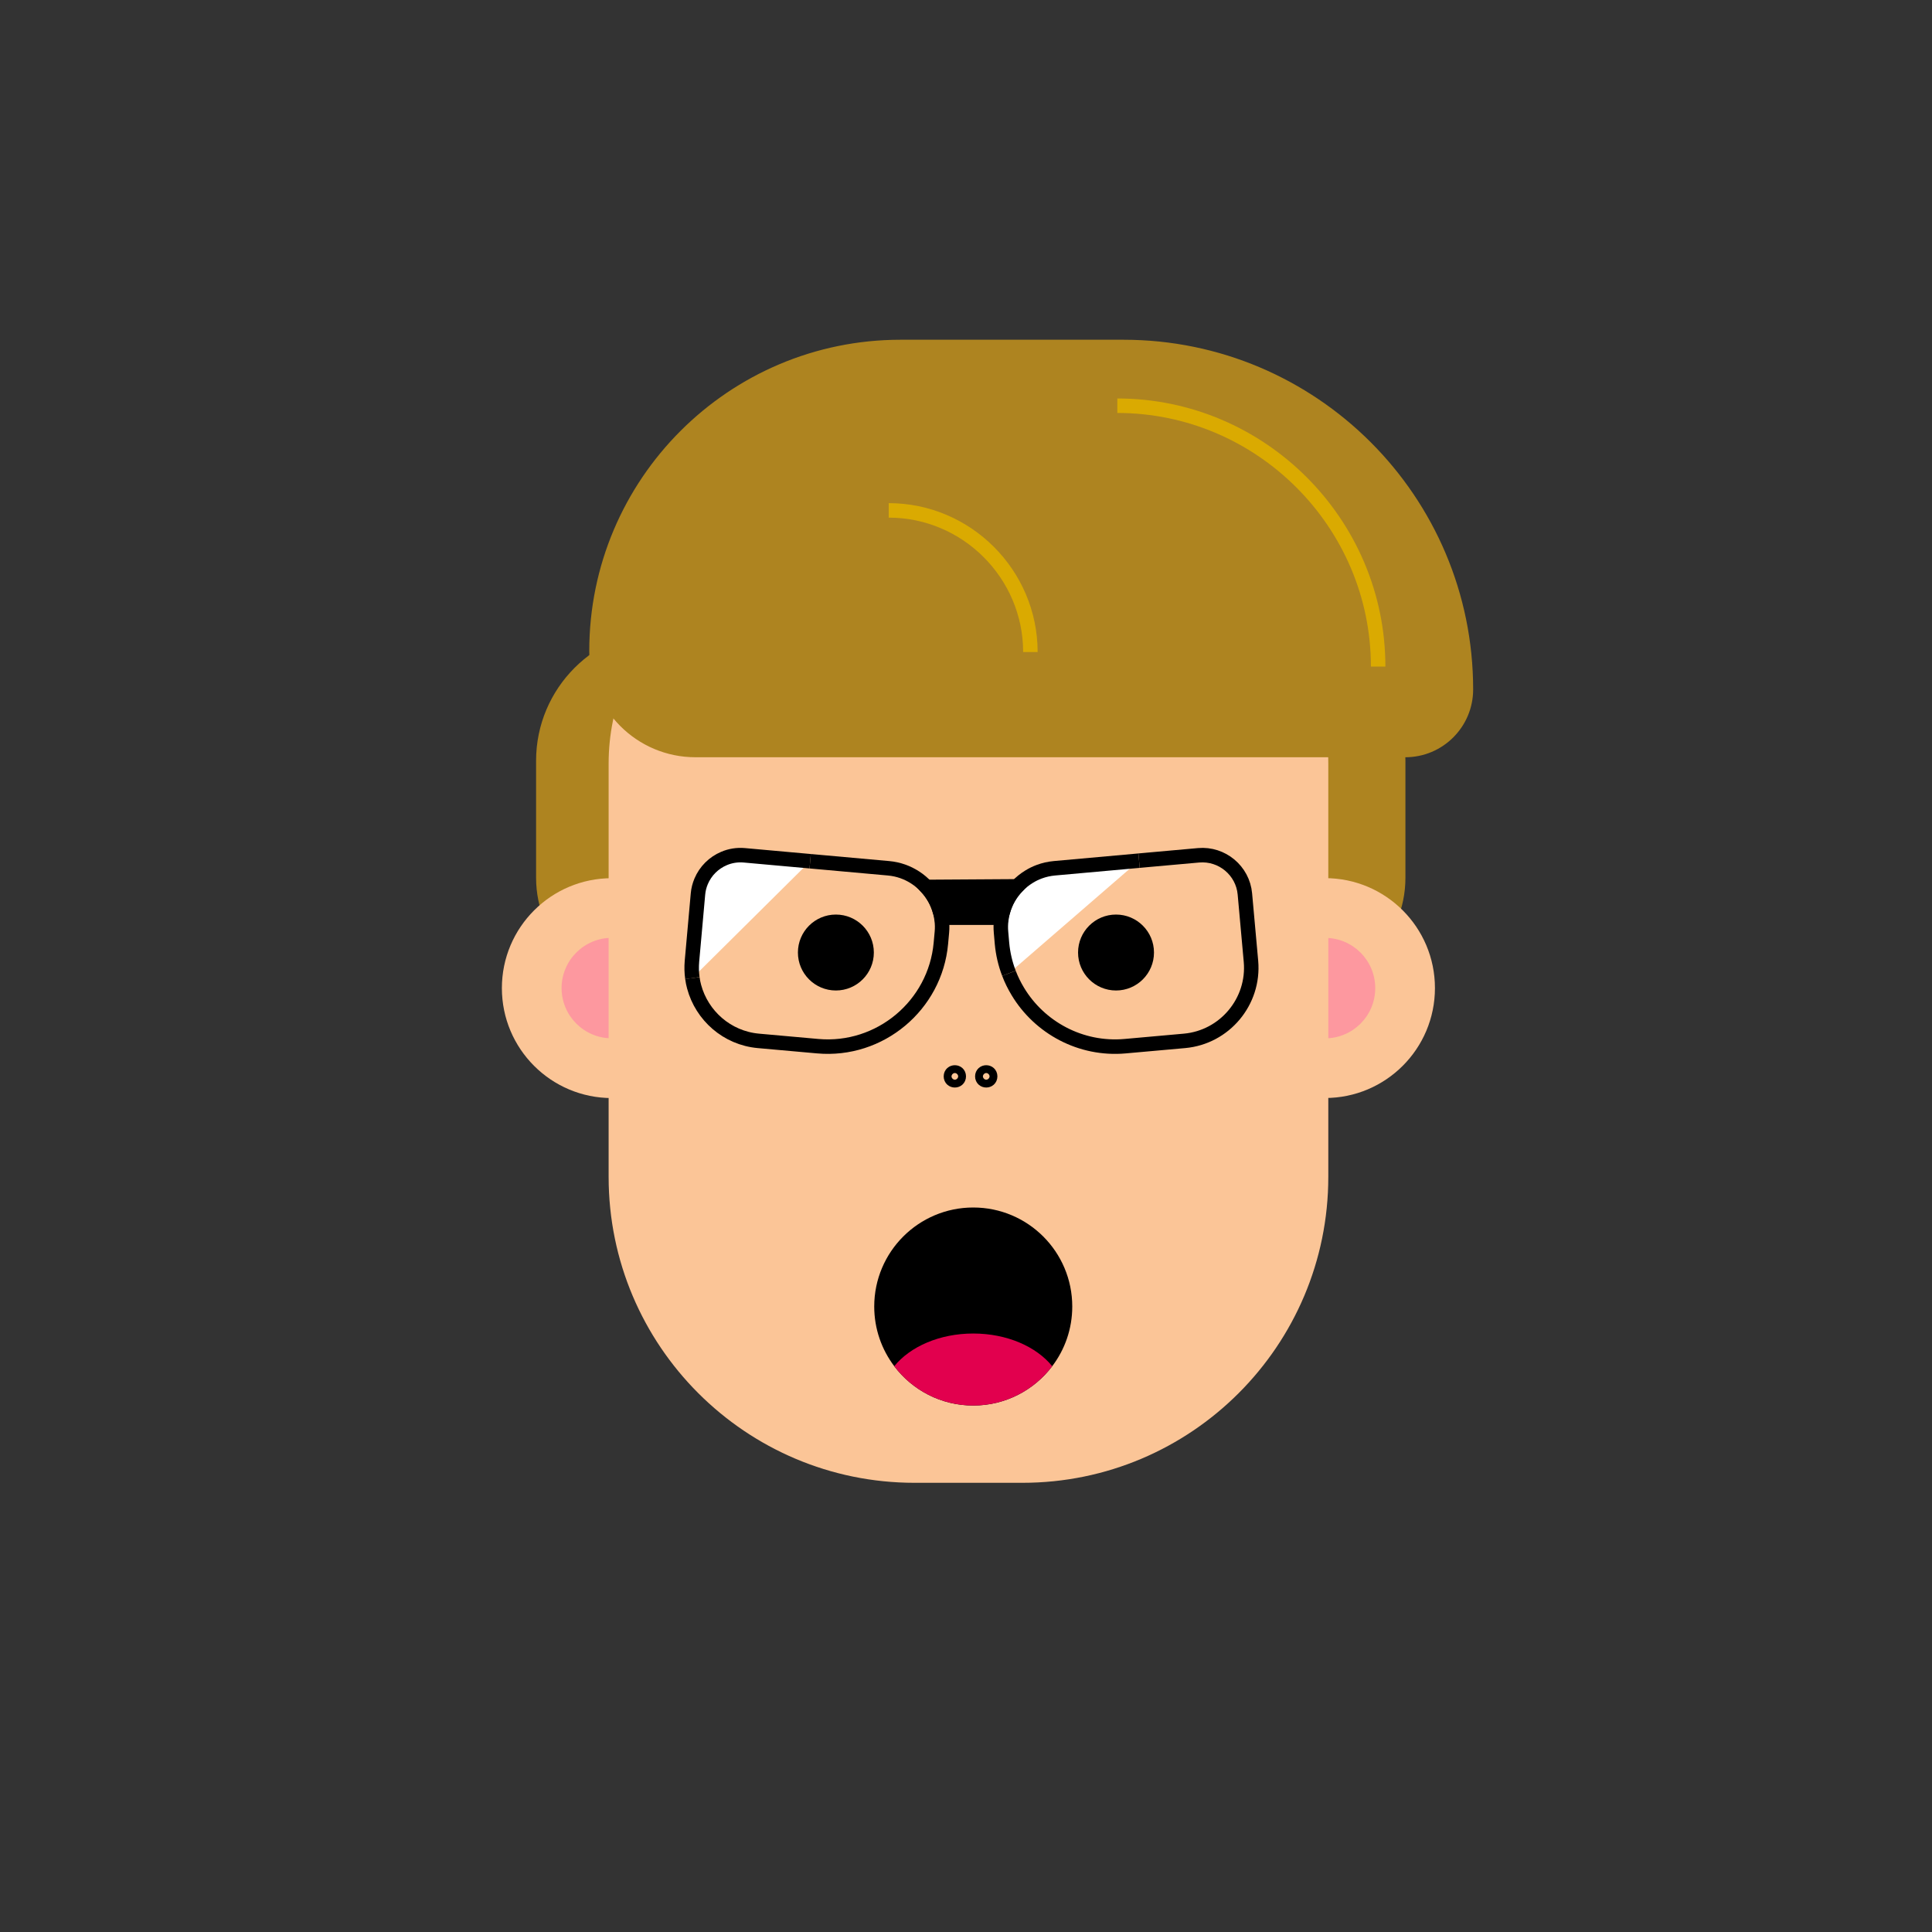 <?xml version="1.0" encoding="UTF-8"?>
<svg id="Paul" xmlns="http://www.w3.org/2000/svg" viewBox="0 0 400 400">
  <rect x="0" y="0" width="400" height="400" fill="#333333" stroke="none"/>
  <defs>
    <style>
      .cls-1 {
        fill: #fbc597;
      }

      .cls-2, .cls-3, .cls-4, .cls-5 {
        stroke-miterlimit: 10;
        stroke-width: 3px;
      }

      .cls-2, .cls-3, .cls-5 {
        stroke: #000;
      }

      .cls-3, .cls-4 {
        fill: none;
      }

      .cls-6 {
        fill: #fd989f;
      }

      .cls-7 {
        fill: #ae8420;
      }

      .cls-4 {
        stroke: #daaa01;
      }

      .cls-8 {
        fill: #e2004e;
      }

      .cls-5 {
        fill: #fff;
      }
    </style>
  </defs>
  <path id="CheveuxCotes" class="cls-7" d="m134.28,130.27h133.45c12.85,0,23.28,10.43,23.28,23.28v24.21c0,15.03-12.2,27.23-27.23,27.23h-125.53c-15.03,0-27.23-12.2-27.23-27.23v-24.21c0-12.85,10.43-23.28,23.28-23.28Z" transform="translate(402 335.27) rotate(-180)"/>
  <g id="OreilleD">
    <path class="cls-1" d="m274,227.33c.1,0,.21,0,.33,0,12.57,0,22.76-10.19,22.76-22.76,0-12.57-10.19-22.76-22.76-22.76-.11,0-.22,0-.33,0v12.36s0,20.8,0,20.8v12.36Z"/>
    <path class="cls-6" d="m274,194.18c.1,0,.21,0,.33,0,5.75,0,10.4,4.66,10.4,10.4,0,5.75-4.66,10.4-10.4,10.4-.11,0-.22,0-.33,0v-20.8Z"/>
  </g>
  <g id="OreilleG">
    <path class="cls-1" d="m127,214.97v-33.15c-.1,0-.21,0-.33,0-12.57,0-22.76,10.19-22.76,22.76s10.19,22.76,22.76,22.76c.11,0,.22,0,.33,0v-12.36Z"/>
    <path class="cls-6" d="m127,214.97c-.1,0-.21,0-.33,0-5.75,0-10.4-4.66-10.4-10.4s4.66-10.4,10.4-10.4c.11,0,.22,0,.33,0v20.8Z"/>
  </g>
  <path id="Visage" class="cls-1" d="m170.09,114h60.83c24.33,0,44.09,19.75,44.09,44.09v85.57c0,34.96-28.38,63.34-63.34,63.34h-22.32c-34.96,0-63.34-28.38-63.34-63.34v-85.57c0-24.33,19.75-44.09,44.09-44.09Z"/>
  <g id="Cheveux">
    <path class="cls-7" d="m136.04,70.35h146.97c12.14,0,21.99,9.85,21.99,21.99h0c0,35.57-28.88,64.45-64.45,64.45h-46.15c-39.96,0-72.4-32.44-72.4-72.4h0c0-7.75,6.29-14.04,14.04-14.04Z" transform="translate(427 227.13) rotate(-180)"/>
    <path class="cls-4" d="m184,105.67h0c16.13,0,29.33,13.2,29.33,29.33"/>
    <path class="cls-4" d="m231.33,84h0c29.7,0,54,24.3,54,54"/>
  </g>
  <g id="Lunettes">
    <path class="cls-5" d="m143.35,202.5c-.16-1.12-.19-2.28-.09-3.46l1.25-13.96c.08-.92.31-1.79.65-2.6.9-2.15,2.62-3.85,4.74-4.74,1.28-.55,2.71-.79,4.19-.66l13.65,1.23"/>
    <path class="cls-3" d="m167.74,178.31l1.79.16,14.44,1.3c2.04.18,3.92.87,5.53,1.92.85.55,1.62,1.2,2.29,1.94,1.33,1.43,2.31,3.17,2.83,5.08.01.02.01.04.02.06.15.56.26,1.14.33,1.73.1.81.12,1.64.04,2.49l-.21,2.31c-1.16,12.87-12.63,22.46-25.51,21.3l-12.29-1.1c-6.49-.59-11.68-5.23-13.29-11.21-.16-.58-.28-1.18-.36-1.79"/>
    <path class="cls-5" d="m208.89,201.51c-.75-1.95-1.24-4.03-1.44-6.21l-.2-2.31c-.08-.85-.06-1.68.04-2.49.07-.61.19-1.22.35-1.8.1-.35.21-.7.34-1.04.57-1.56,1.47-2.97,2.6-4.15.73-.77,1.57-1.45,2.49-2.01.66-.41,1.36-.75,2.09-1.02.99-.37,2.04-.61,3.13-.71l17.54-1.58"/>
    <path class="cls-3" d="m235.83,178.19l2.18-.2,10.15-.91c4.84-.43,9.15,3.17,9.58,8l1.26,13.96c.74,8.31-5.44,15.71-13.75,16.46l-12.29,1.1c-9.23.83-17.74-3.86-22.23-11.33-.72-1.19-1.34-2.44-1.84-3.76"/>
    <path class="cls-2" d="m210.58,183.51c-1.38,1.44-2.41,3.22-2.94,5.19-.16.42-.28.86-.35,1.3h-12.32c-.07-.42-.18-.83-.33-1.23-.01-.02-.01-.04-.02-.06-.52-1.91-1.5-3.65-2.83-5.08l18.79-.12Z"/>
  </g>
  <g id="Yeux">
    <circle cx="173.06" cy="197.21" r="7.86"/>
    <circle cx="231.06" cy="197.21" r="7.86"/>
  </g>
  <g id="Bouche">
    <path d="m222,270.5c0,4.65-1.55,8.93-4.15,12.36-3.74,4.94-9.68,8.14-16.35,8.14s-12.61-3.19-16.35-8.14c-2.6-3.43-4.15-7.72-4.15-12.36,0-11.32,9.18-20.5,20.5-20.5s20.5,9.18,20.5,20.5Z"/>
    <path class="cls-8" d="m217.85,282.86c-3.74,4.94-9.68,8.14-16.35,8.14s-12.61-3.19-16.35-8.14c3.27-4.05,9.37-6.77,16.35-6.77s13.08,2.72,16.35,6.77Z"/>
  </g>
  <g id="Nez">
    <circle class="cls-3" cx="197.69" cy="222.85" r=".81"/>
    <circle class="cls-3" cx="204.19" cy="222.85" r=".81"/>
  </g>
</svg>